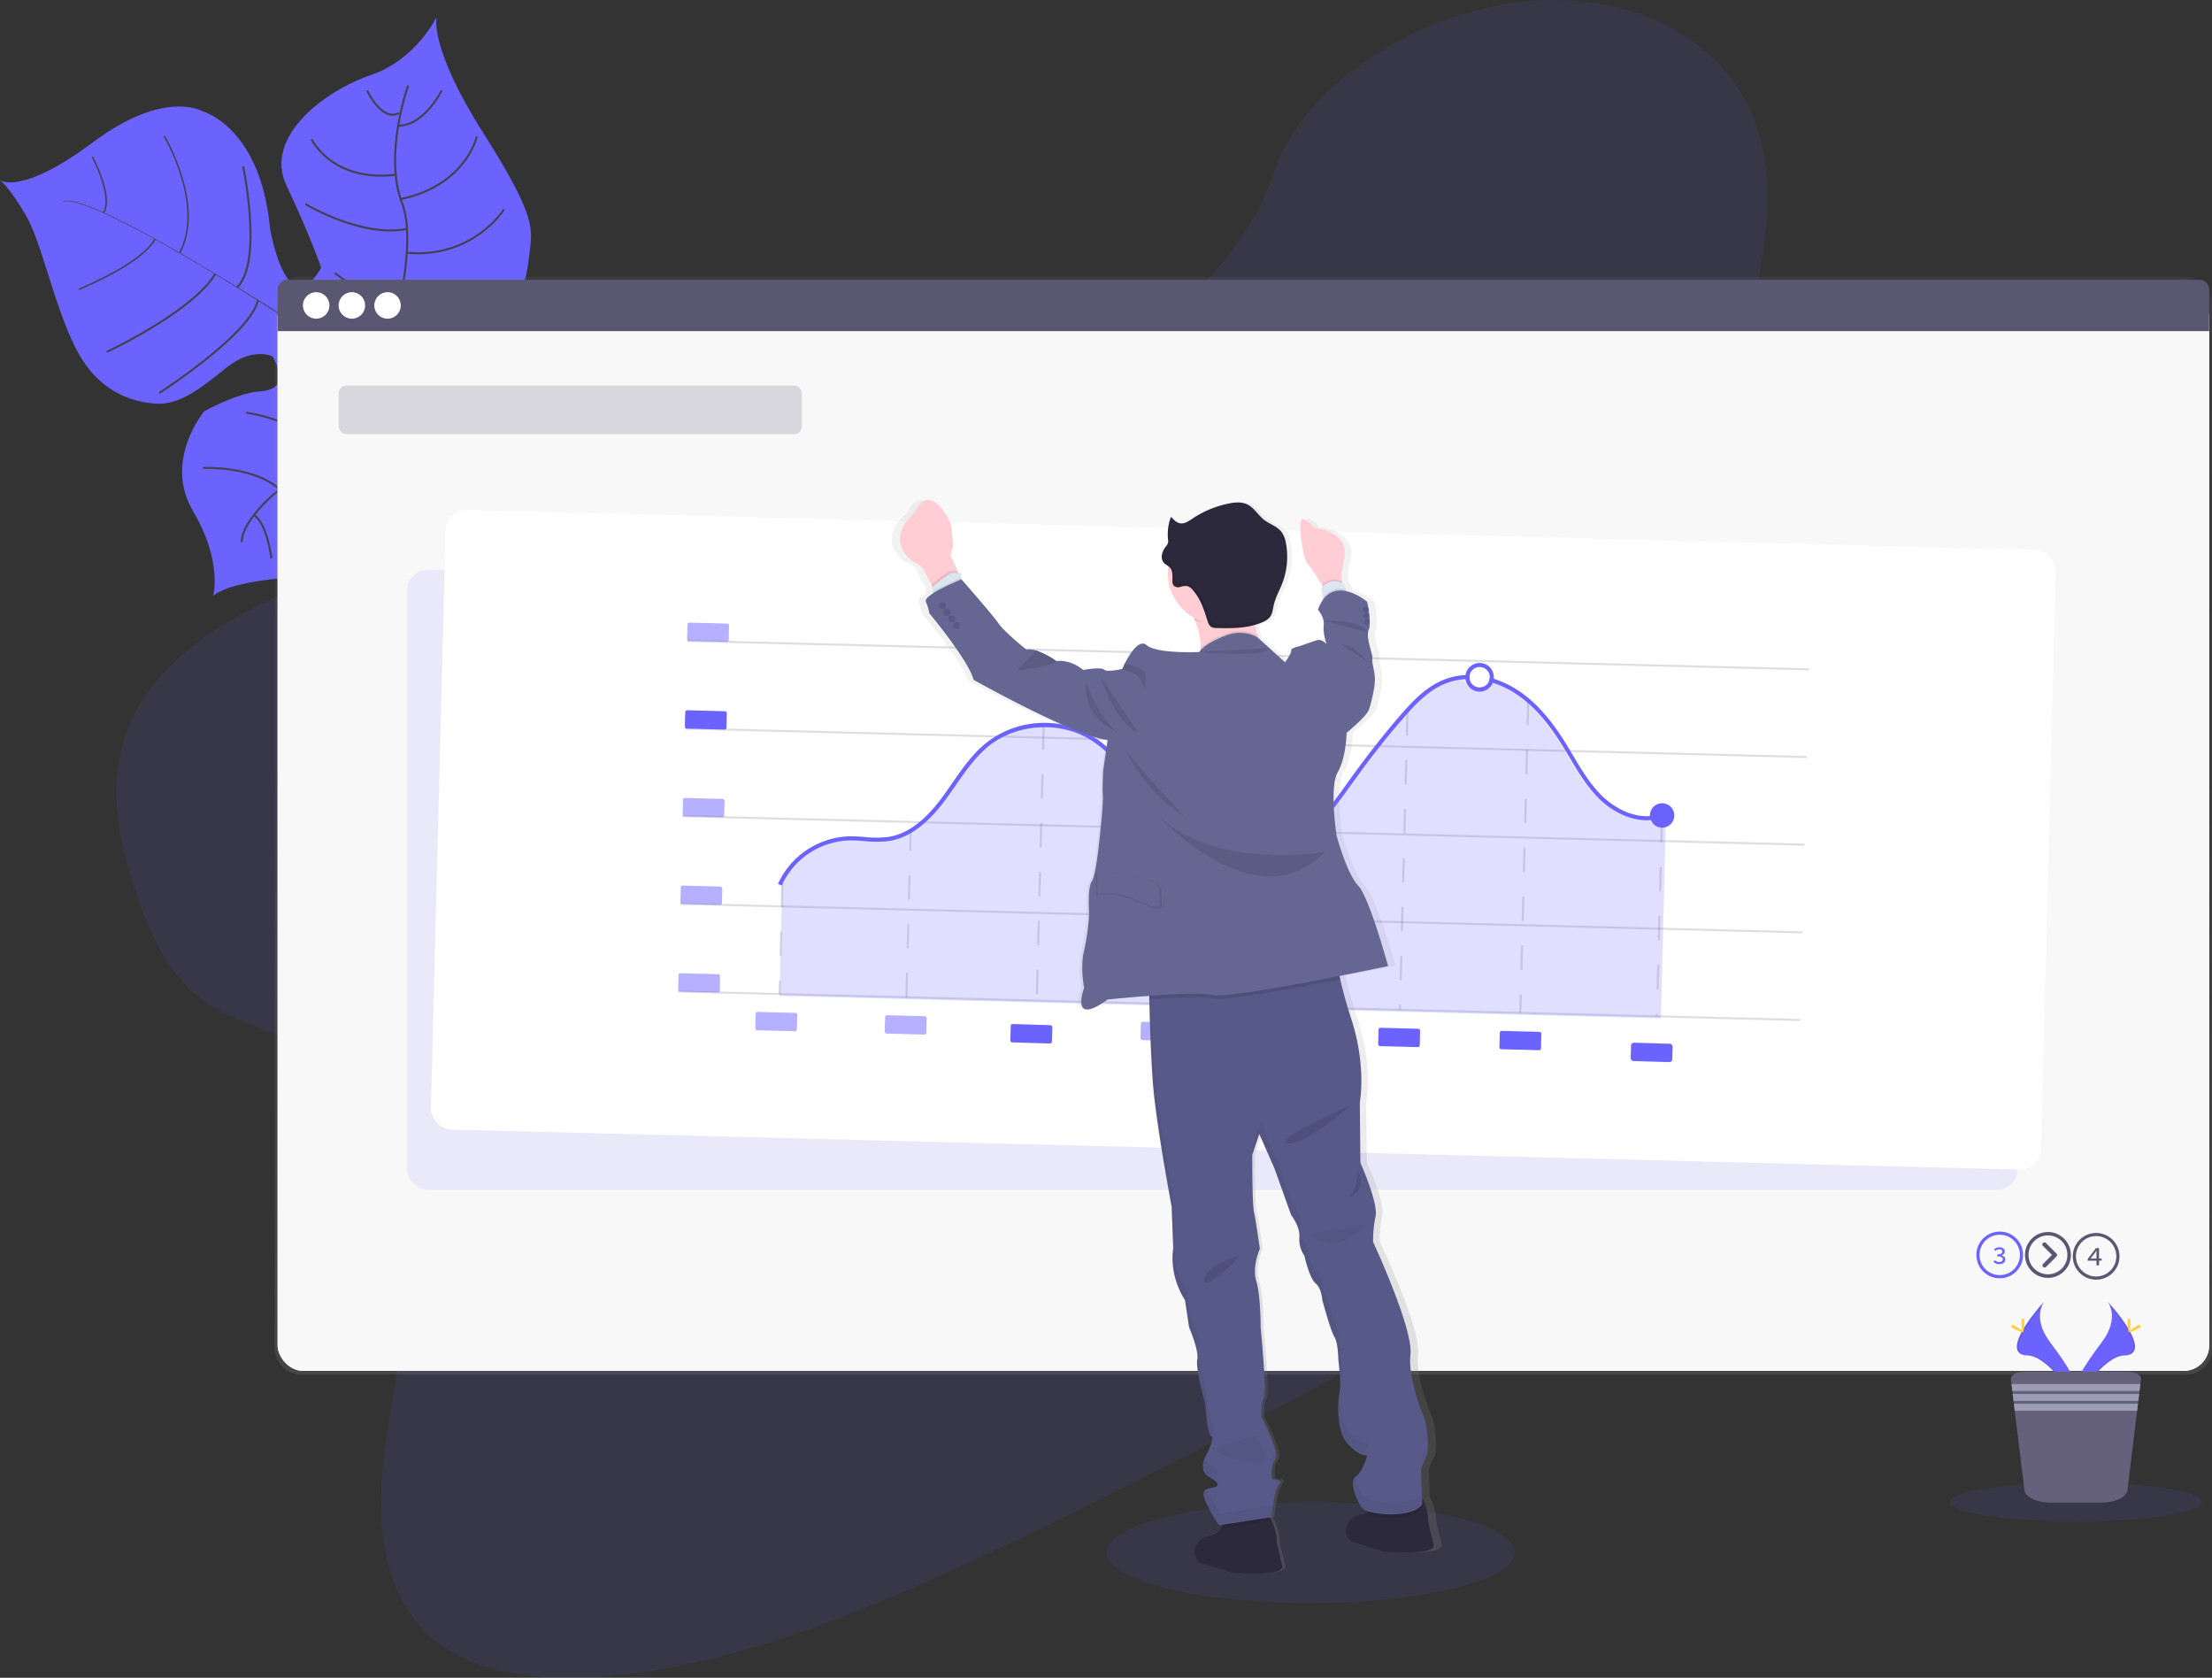 <svg id="ebf8a77a-edff-4dc3-b5b4-de0e5991af45"
     data-name="Layer 1"
     xmlns="http://www.w3.org/2000/svg"
     xmlns:xlink="http://www.w3.org/1999/xlink"
     width="1084.99"
     height="822.75"
     viewBox="0 0 1084.99 822.75"
>
  <rect x="0" y="0" width="1084.99" height="822.75" fill="#333333" stroke="none"/>
  <defs>
    <linearGradient id="3dbb7376-c47c-4ca7-b468-761ae3cf9a96"
                    x1="609.82"
                    y1="674.04"
                    x2="609.82"
                    y2="135.71"
                    gradientUnits="userSpaceOnUse"
    >
      <stop offset="0"
            stop-color="gray"
            stop-opacity="0.25"
      />
      <stop offset="0.54"
            stop-color="gray"
            stop-opacity="0.12"
      />
      <stop offset="1"
            stop-color="gray"
            stop-opacity="0.1"
      />
    </linearGradient>
    <linearGradient id="9599d617-6377-49c4-b753-a452dc901e54"
                    x1="629.86"
                    y1="815.18"
                    x2="629.86"
                    y2="282.75"
                    gradientTransform="translate(-20.86 21.29) rotate(-2.2)"
                    xlink:href="#3dbb7376-c47c-4ca7-b468-761ae3cf9a96"
    />
  </defs>
  <title>setup analytics</title>
  <path d="M271.64,47s-3.77,14.71,22.58,56.29,24.52,47.47,23,59.36-1.43,18.4-16.74,33c0,0-45.87,15.06-52,24.45s10.13,43.53,10.13,43.53,15.62,41.47-40.47,57.38c0,0-43.89.06-56.06,9.73,0,0,4.71-16.83-9.93-41.58s5.53-48.88,5.53-48.88,16.24-8.94,26.55-9.63,13.58-5.41,6.95-17.26c0,0-9.59-5-22.87,5.71s-23.2,18.34-34.77,17.44-28.07-5.78-38.9-27.19S78.11,157.67,70,143.85,57.5,127,57.5,127s10.25,7.78,45.64-18.63S157,93.26,157,93.26s28.44,7.64,33,57.79c0,0,8.27,47.79,25.08,18.84,0,0-5.69-16.3-17.06-40.3S217.08,83,239.36,75.44,271.64,47,271.64,47Z"
        transform="translate(-57.5 -38.62)"
        fill="#6c63ff"
  />
  <path d="M88.49,137.59l-.1-.25c7-2.92,39.29,14.57,65.11,29.76l-.14.23C116.94,145.91,93.9,135.35,88.49,137.59Z"
        transform="translate(-57.5 -38.62)"
        fill="#444053"
  />
  <path d="M152.83,167l.28-.15C173.73,179,198.47,194.42,217,206.94c1.76,1.19,3.59,2.37,5.46,3.48l-.29.47c-1.87-1.12-3.71-2.3-5.48-3.5C198.18,194.88,173.44,179.14,152.83,167Z"
        transform="translate(-57.5 -38.62)"
        fill="#444053"
  />
  <path d="M221.63,210.59l.46-.36c37.17,22.31,89.46,17,89.92,17l-5.77,6.55C305.78,233.81,259.06,233.05,221.63,210.59Z"
        transform="translate(-57.5 -38.62)"
        fill="#444053"
  />
  <path d="M257.68,80.61s-12.17,33.89-2.92,57.77-10,83.05-10,83.05-6.39,24.89-16.67,31.11c0,0-14.91,18.51-23.65,20.63s-28.84,20.9-28.31,31.29"
        transform="translate(-57.5 -38.62)"
        fill="none"
        stroke="#444053"
        stroke-miterlimit="10"
  />
  <path d="M274.14,83s-8.58,17.4-21.35,17.25"
        transform="translate(-57.5 -38.62)"
        fill="none"
        stroke="#444053"
        stroke-miterlimit="10"
  />
  <path d="M291.34,105.62s-5.19,23.93-37.34,30.62"
        transform="translate(-57.5 -38.62)"
        fill="none"
        stroke="#444053"
        stroke-miterlimit="10"
  />
  <path d="M304.73,141.28S289.6,165.52,257,162.57"
        transform="translate(-57.5 -38.62)"
        fill="none"
        stroke="#444053"
        stroke-miterlimit="10"
  />
  <path d="M301.9,186.69s-28.47,18.65-50,8.41"
        transform="translate(-57.5 -38.62)"
        fill="none"
        stroke="#444053"
        stroke-miterlimit="10"
  />
  <path d="M237.56,83S245,98.74,253.23,94"
        transform="translate(-57.5 -38.62)"
        fill="none"
        stroke="#444053"
        stroke-miterlimit="10"
  />
  <path d="M210.32,106.91s10,21.12,41.29,17.41"
        transform="translate(-57.5 -38.62)"
        fill="none"
        stroke="#444053"
        stroke-miterlimit="10"
  />
  <path d="M207.3,138.67s27.52,16.72,49.84,12.19"
        transform="translate(-57.5 -38.62)"
        fill="none"
        stroke="#444053"
        stroke-miterlimit="10"
  />
  <path d="M221.79,172.52s21.78,17.37,32,13.38"
        transform="translate(-57.5 -38.62)"
        fill="none"
        stroke="#444053"
        stroke-miterlimit="10"
  />
  <path d="M216.69,185.47s5.89,18.25.1,21.7"
        transform="translate(-57.5 -38.62)"
        fill="none"
        stroke="#444053"
        stroke-miterlimit="10"
  />
  <path d="M197.4,212.84s11.23-11.15,8.1-13.2"
        transform="translate(-57.5 -38.62)"
        fill="none"
        stroke="#444053"
        stroke-miterlimit="10"
  />
  <path d="M176.77,120.22s9.83,46.69-2.94,59.29"
        transform="translate(-57.5 -38.62)"
        fill="none"
        stroke="#444053"
        stroke-miterlimit="10"
  />
  <path d="M135.67,231.31s44.49-28.57,48.37-45.45"
        transform="translate(-57.5 -38.62)"
        fill="none"
        stroke="#444053"
        stroke-miterlimit="10"
  />
  <path d="M109.9,211.17s41.85-19.51,53.2-38.2"
        transform="translate(-57.5 -38.62)"
        fill="none"
        stroke="#444053"
        stroke-miterlimit="10"
  />
  <path d="M138,105.26s20.25,33.78,7.6,57.42"
        transform="translate(-57.5 -38.62)"
        fill="none"
        stroke="#444053"
        stroke-miterlimit="10"
        stroke-width="0.75"
  />
  <path d="M96.25,180.49s31-12.55,37.27-24.64"
        transform="translate(-57.5 -38.62)"
        fill="none"
        stroke="#444053"
        stroke-miterlimit="10"
        stroke-width="0.75"
  />
  <path d="M102.79,115.56s10.37,19.12,5.54,27.43"
        transform="translate(-57.5 -38.62)"
        fill="none"
        stroke="#444053"
        stroke-miterlimit="10"
        stroke-width="0.75"
  />
  <path d="M210.23,228.68s28-3.75,31,3.56"
        transform="translate(-57.5 -38.62)"
        fill="none"
        stroke="#444053"
        stroke-miterlimit="10"
  />
  <path d="M255,286.06s-1.51-30.62-19-42.46"
        transform="translate(-57.5 -38.62)"
        fill="none"
        stroke="#444053"
        stroke-miterlimit="10"
  />
  <path d="M178.22,241s29.39,3.47,39.78,22.64"
        transform="translate(-57.5 -38.62)"
        fill="none"
        stroke="#444053"
        stroke-miterlimit="10"
  />
  <path d="M227.51,308.27s4.54-22.43-16.93-38.29"
        transform="translate(-57.5 -38.62)"
        fill="none"
        stroke="#444053"
        stroke-miterlimit="10"
  />
  <path d="M157.05,268.1s24.38-1.25,37.44,10.34"
        transform="translate(-57.5 -38.62)"
        fill="none"
        stroke="#444053"
        stroke-miterlimit="10"
  />
  <path d="M190.65,312.44s-2.28-17.8-8.64-21.17"
        transform="translate(-57.5 -38.62)"
        fill="none"
        stroke="#444053"
        stroke-miterlimit="10"
  />
  <path d="M568.79,236c-54.87,27.61-114.88,39.65-173.39,48.93s-117.57,16.43-175.23,35.83c-37.08,12.48-76.27,32.69-94.55,64.09C108,415,114.51,447.15,123.83,475.17c7,21.07,16,42.39,35.16,55.27,13.32,8.94,30.61,13.13,45.13,20.74,50.51,26.45,58.7,88.49,50.56,145.56-3.82,26.77-10.38,53.89-10.29,80.13s7.66,52.24,28.48,67.74c20.64,15.36,51.63,18.48,82,16,61.71-5,123.76-30.59,182.86-58.09C668.59,741.65,793.94,669.08,919,596.69c46.26-26.79,92.73-53.71,135.32-85.44,23.65-17.62,47-37.86,57.92-62.08,13.91-30.74,3.3-64.23-24.74-78.06-47-23.2-125.58,7.39-166.11-22.91C899,331.52,896.08,301,899.73,272.35c7.82-61.56,40.14-129.41,15.47-181.5C898.26,55.07,853.68,34.25,805,39.4c-51,5.4-107.52,38.93-122.72,84.13C666.66,170.08,617.24,211.57,568.79,236Z"
        transform="translate(-57.5 -38.62)"
        fill="#6c63ff"
        opacity="0.1"
  />
  <ellipse cx="642.84"
           cy="761.32"
           rx="100.11"
           ry="24.73"
           fill="#6c63ff"
           opacity="0.1"
  />
  <rect x="134.66"
        y="135.71"
        width="950.33"
        height="538.33"
        rx="12.49"
        ry="12.49"
        fill="url(#3dbb7376-c47c-4ca7-b468-761ae3cf9a96)"
  />
  <rect x="136.17"
        y="143.28"
        width="947.42"
        height="528.97"
        rx="12.49"
        ry="12.49"
        fill="#fff"
  />
  <rect x="136.17"
        y="143.28"
        width="947.42"
        height="528.97"
        rx="12.49"
        ry="12.49"
        fill="#fff"
  />
  <rect x="136.17"
        y="143.28"
        width="947.42"
        height="528.97"
        rx="12.49"
        ry="12.49"
        fill="#5a5773"
        opacity="0.04"
  />
  <path d="M1136.29,175.83H198.49a4.81,4.81,0,0,0-4.81,4.81V201H1141.1V180.64A4.81,4.81,0,0,0,1136.29,175.83Z"
        transform="translate(-57.5 -38.62)"
        fill="#5a5773"
  />
  <g id="4856ee63-6c9d-47e3-9e79-3603b2312fc4"
     data-name="buttons"
  >
    <circle cx="155.09"
            cy="149.78"
            r="6.5"
            fill="#fff"
    />
    <circle cx="172.59"
            cy="149.78"
            r="6.5"
            fill="#fff"
    />
    <circle cx="190.09"
            cy="149.78"
            r="6.5"
            fill="#fff"
    />
  </g>
  <rect x="199.59"
        y="279.47"
        width="790"
        height="304"
        rx="10.19"
        ry="10.19"
        fill="#6c63ff"
        opacity="0.1"
  />
  <rect x="272.39"
        y="298.35"
        width="790"
        height="304"
        rx="10.19"
        ry="10.19"
        transform="translate(-45.85 -55.44) rotate(1.46)"
        fill="#fff"
  />
  <line x1="337.02"
        y1="314.26"
        x2="887.34"
        y2="328.25"
        fill="#f4f4f7"
        stroke="#5a5773"
        stroke-miterlimit="10"
        opacity="0.2"
  />
  <line x1="335.93"
        y1="357.25"
        x2="886.25"
        y2="371.24"
        fill="#f4f4f7"
        stroke="#5a5773"
        stroke-miterlimit="10"
        opacity="0.2"
  />
  <line x1="334.84"
        y1="400.23"
        x2="885.16"
        y2="414.22"
        fill="#f4f4f7"
        stroke="#5a5773"
        stroke-miterlimit="10"
        opacity="0.2"
  />
  <line x1="333.74"
        y1="443.22"
        x2="884.07"
        y2="457.21"
        fill="#f4f4f7"
        stroke="#5a5773"
        stroke-miterlimit="10"
        opacity="0.2"
  />
  <line x1="383.76"
        y1="432.82"
        x2="382.37"
        y2="487.47"
        fill="none"
        stroke="#5a5773"
        stroke-miterlimit="10"
        stroke-dasharray="12"
        opacity="0.2"
  />
  <line x1="332.65"
        y1="486.21"
        x2="882.97"
        y2="500.19"
        fill="#f4f4f7"
        stroke="#5a5773"
        stroke-miterlimit="10"
        opacity="0.2"
  />
  <line x1="444.61"
        y1="489.05"
        x2="446.68"
        y2="407.58"
        fill="none"
        stroke="#5a5773"
        stroke-miterlimit="10"
        stroke-dasharray="12"
        opacity="0.2"
  />
  <path d="M866.16,439.76c-9.81.85-19.39-4.65-25.26-10.43-6.08-6-10.49-13.38-14.75-20.56-1.35-2.27-2.75-4.61-4.16-6.87-7.43-11.78-14.85-19.7-23.34-24.93a44.44,44.44,0,0,0-9.93-4.54,7,7,0,0,1-1.41,2.14,7,7,0,0,1-4.9,2.15h-.33a7,7,0,0,1-6.75-6.07,30.45,30.45,0,0,0-9.21,1.89c-8.73,3.29-15.36,10.36-21.39,17.33-7.3,8.42-14.34,17.25-20.9,26.26q-2,2.73-4,5.49c-7.12,9.94-14.48,20.21-24,28.24-12.78,10.84-28.15,15.51-41.12,12.5-15.56-3.61-26.69-17.36-34.64-28.94-1-1.5-2-3-3.08-4.53-7.42-11-15.09-22.37-26.41-29-14.91-8.75-35.5-7.24-49,3.57-6.58,5.27-11.52,12.43-16.31,19.35-1.64,2.38-3.34,4.84-5.09,7.2-9,12.09-18.07,18.65-27.85,20.07a52.94,52.94,0,0,1-11.67,0c-2.58-.18-5.25-.38-7.86-.31a37.79,37.79,0,0,0-31.57,19.67L439.85,527l432.31,11,2.42-95.23a6,6,0,0,1-8.42-3Z"
        transform="translate(-57.5 -38.62)"
        fill="#6c63ff"
        opacity="0.2"
  />
  <line x1="511.95"
        y1="355.58"
        x2="508.52"
        y2="490.68"
        fill="none"
        stroke="#5a5773"
        stroke-miterlimit="10"
        stroke-dasharray="12"
        opacity="0.2"
  />
  <line x1="572.24"
        y1="407.27"
        x2="570.08"
        y2="492.24"
        fill="none"
        stroke="#5a5773"
        stroke-miterlimit="10"
        stroke-dasharray="12"
        opacity="0.2"
  />
  <line x1="632.2"
        y1="417.24"
        x2="630.26"
        y2="493.77"
        fill="none"
        stroke="#5a5773"
        stroke-miterlimit="10"
        stroke-dasharray="12"
        opacity="0.2"
  />
  <line x1="690.39"
        y1="348.75"
        x2="686.67"
        y2="495.2"
        fill="none"
        stroke="#5a5773"
        stroke-miterlimit="10"
        stroke-dasharray="12"
        opacity="0.2"
  />
  <line x1="749.61"
        y1="343.64"
        x2="745.72"
        y2="496.71"
        fill="none"
        stroke="#5a5773"
        stroke-miterlimit="10"
        stroke-dasharray="12"
        opacity="0.2"
  />
  <line x1="815.2"
        y1="401.19"
        x2="812.72"
        y2="498.41"
        fill="none"
        stroke="#5a5773"
        stroke-miterlimit="10"
        stroke-dasharray="12"
        opacity="0.2"
  />
  <path d="M788.12,365.68a7,7,0,0,0-5-1.95,7,7,0,0,0-6.79,5.93,6.79,6.79,0,0,0-.08,1.2c0,.27,0,.54.06.8a7,7,0,0,0,2.09,4.11,6.87,6.87,0,0,0,4.66,2h.33a7,7,0,0,0,4.91-2.14,7.17,7.17,0,0,0,1.41-2.14,6.91,6.91,0,0,0,.5-1.95,5.55,5.55,0,0,0,0-.91A7,7,0,0,0,788.12,365.68Zm-.35,7.2a4.54,4.54,0,0,1-.91,1.31,5,5,0,0,1-8.51-2.58,4.16,4.16,0,0,1-.09-.79,4.8,4.8,0,0,1,.12-1.2,5,5,0,0,1,4.78-3.9h.23a5,5,0,0,1,4.87,4.89c0,.1,0,.21,0,.31A4.65,4.65,0,0,1,787.77,372.88Z"
        transform="translate(-57.5 -38.62)"
        fill="#6c63ff"
  />
  <circle cx="815.26"
          cy="399.88"
          r="6"
          fill="#6c63ff"
  />
  <path d="M778.26,370.82a4.16,4.16,0,0,0,.09.79c-.68,0-1.36,0-2,.05a30.58,30.58,0,0,0-9.22,1.89c-8.73,3.29-15.36,10.36-21.4,17.33-7.3,8.41-14.34,17.25-20.91,26.25-1.33,1.82-2.64,3.66-4,5.5-7.13,9.94-14.49,20.2-24,28.24-12.79,10.83-28.17,15.5-41.15,12.49C640.13,459.76,629,446,621,434.42c-1-1.49-2.06-3-3.08-4.53-7.43-11-15.11-22.37-26.43-29-14.91-8.75-35.52-7.24-49,3.57C536,409.72,531,416.88,526.21,423.8c-1.65,2.38-3.35,4.85-5.1,7.2-9,12.09-18.08,18.65-27.86,20.07a53.57,53.57,0,0,1-11.67,0,76.47,76.47,0,0,0-7.87-.31,37.72,37.72,0,0,0-32.79,22.12l-1.84-.8a39.8,39.8,0,0,1,34.57-23.32,74.56,74.56,0,0,1,8.08.32,52.05,52.05,0,0,0,11.23,0c9.23-1.33,17.91-7.64,26.54-19.28,1.73-2.33,3.42-4.78,5.06-7.15,4.87-7,9.91-14.31,16.71-19.77a46.11,46.11,0,0,1,51.26-3.73c11.72,6.87,19.53,18.43,27.09,29.62,1,1.5,2,3,3.07,4.51,7.75,11.28,18.55,24.67,33.46,28.12,12.36,2.87,27.09-1.64,39.4-12.07,9.29-7.87,16.6-18,23.65-27.88,1.31-1.84,2.64-3.68,4-5.51,6.61-9,13.68-17.92,21-26.39,6.21-7.16,13-14.43,22.21-17.88a32.75,32.75,0,0,1,9.94-2c.67,0,1.36-.06,2,0A4.8,4.8,0,0,0,778.26,370.82Z"
        transform="translate(-57.5 -38.62)"
        fill="#6c63ff"
  />
  <path d="M873.11,439.44c-11.73,4.38-24.13-2.16-31.19-9.1-6.08-6-10.49-13.39-14.75-20.57-1.35-2.26-2.75-4.61-4.17-6.86-7.43-11.79-14.85-19.71-23.35-24.94a44.6,44.6,0,0,0-9.93-4.53c-.64-.21-1.29-.39-2-.56a4.65,4.65,0,0,0,.49-1.95c.66.17,1.31.36,2,.56a46.34,46.34,0,0,1,10.47,4.78c8.78,5.39,16.4,13.51,24,25.57,1.43,2.28,2.83,4.63,4.2,6.92,4.2,7.06,8.54,14.37,14.43,20.15,6.63,6.52,18.24,12.71,29.09,8.66Z"
        transform="translate(-57.5 -38.62)"
        fill="#6c63ff"
  />
  <rect x="394.64"
        y="344.15"
        width="20.4"
        height="9"
        rx="0.9"
        ry="0.9"
        transform="translate(-48.51 -48.8) rotate(1.46)"
        fill="#6c63ff"
        opacity="0.5"
  />
  <rect x="393.54"
        y="387.13"
        width="20.4"
        height="9"
        rx="0.9"
        ry="0.9"
        transform="translate(-47.42 -48.76) rotate(1.46)"
        fill="#6c63ff"
  />
  <rect x="392.45"
        y="430.12"
        width="20.4"
        height="9"
        rx="0.9"
        ry="0.9"
        transform="translate(-46.33 -48.71) rotate(1.46)"
        fill="#6c63ff"
        opacity="0.5"
  />
  <rect x="391.36"
        y="473.1"
        width="20.4"
        height="9"
        rx="0.9"
        ry="0.9"
        transform="translate(-45.24 -48.67) rotate(1.46)"
        fill="#6c63ff"
        opacity="0.5"
  />
  <rect x="390.27"
        y="516.09"
        width="20.4"
        height="9"
        rx="0.9"
        ry="0.9"
        transform="translate(-44.15 -48.63) rotate(1.46)"
        fill="#6c63ff"
        opacity="0.5"
  />
  <rect x="428.1"
        y="535.06"
        width="20.4"
        height="9"
        rx="0.9"
        ry="0.9"
        transform="translate(-43.65 -49.59) rotate(1.46)"
        fill="#6c63ff"
        opacity="0.5"
  />
  <rect x="491.58"
        y="536.67"
        width="20.4"
        height="9"
        rx="0.9"
        ry="0.9"
        transform="translate(-43.59 -51.2) rotate(1.46)"
        fill="#6c63ff"
        opacity="0.5"
  />
  <rect x="555.48"
        y="538.29"
        width="20.4"
        height="9"
        rx="0.9"
        ry="0.9"
        transform="matrix(1, 0.03, -0.03, 1, -43.53, -52.82)"
        fill="#6c63ff"
  />
  <rect x="617.05"
        y="539.86"
        width="20.4"
        height="9"
        rx="0.9"
        ry="0.9"
        transform="translate(-43.47 -54.39) rotate(1.46)"
        fill="#6c63ff"
        opacity="0.5"
  />
  <rect x="677.22"
        y="541.39"
        width="20.4"
        height="9"
        rx="0.9"
        ry="0.9"
        transform="translate(-43.41 -55.91) rotate(1.46)"
        fill="#6c63ff"
        opacity="0.5"
  />
  <rect x="733.63"
        y="542.82"
        width="20.4"
        height="9"
        rx="0.9"
        ry="0.9"
        transform="translate(-43.36 -57.35) rotate(1.46)"
        fill="#6c63ff"
  />
  <rect x="793.1"
        y="544.33"
        width="20.4"
        height="9"
        rx="0.9"
        ry="0.9"
        transform="translate(-43.3 -58.86) rotate(1.46)"
        fill="#6c63ff"
  />
  <rect x="859.69"
        y="546.03"
        width="20.4"
        height="9"
        rx="1.39"
        ry="1.39"
        transform="matrix(1, 0.03, -0.03, 1, -43.23, -60.55)"
        fill="#6c63ff"
  />
  <path d="M1038.37,644.11a9.9,9.9,0,1,1-7,2.9,9.85,9.85,0,0,1,7-2.9m0-1.54A11.45,11.45,0,1,0,1049.82,654,11.44,11.44,0,0,0,1038.37,642.57Z"
        transform="translate(-57.5 -38.62)"
        fill="#6c63ff"
  />
  <path d="M1035.3,657.38l.6-.8a3.18,3.18,0,0,0,2.19.91c1,0,1.79-.51,1.79-1.32s-.73-1.46-2.75-1.46v-.92c1.8,0,2.48-.6,2.48-1.38s-.61-1.15-1.5-1.15a2.93,2.93,0,0,0-1.89.77l-.64-.77a4,4,0,0,1,2.58-1c1.55,0,2.7.75,2.7,2.06,0,.92-.67,1.53-1.65,1.86v.05a2.15,2.15,0,0,1,1.92,2c0,1.42-1.34,2.28-2.94,2.28A3.87,3.87,0,0,1,1035.3,657.38Z"
        transform="translate(-57.5 -38.62)"
        fill="#6c63ff"
  />
  <path d="M1085.66,644.78a9.9,9.9,0,1,1-7,2.9,9.84,9.84,0,0,1,7-2.9m0-1.54a11.45,11.45,0,1,0,11.45,11.45A11.44,11.44,0,0,0,1085.66,643.24Z"
        transform="translate(-57.5 -38.62)"
        fill="#5a5773"
  />
  <path d="M1085.81,653.49c0-.49,0-1.11.07-1.6h-.07c-.28.43-.6.86-.88,1.29l-2,2.61h5.41v1.05h-6.81V656l4.06-5.34h1.49v8.5h-1.24Z"
        transform="translate(-57.5 -38.62)"
        fill="#5a5773"
  />
  <path d="M1059.57,648.15a1.05,1.05,0,0,1,1.47,0l5.16,5.18a1,1,0,0,1,0,1.44l-5.08,5.1a1,1,0,0,1-1.48,0,1,1,0,0,1,0-1.47L1064,654l-4.43-4.38a1,1,0,0,1,0-1.48Z"
        transform="translate(-57.5 -38.62)"
        fill="#5a5773"
  />
  <path d="M1050.77,654A11.25,11.25,0,1,0,1062,642.77,11.24,11.24,0,0,0,1050.77,654Zm1.73,0a9.53,9.53,0,1,1,2.79,6.72A9.42,9.42,0,0,1,1052.5,654Z"
        transform="translate(-57.5 -38.62)"
        fill="#5a5773"
  />
  <rect x="166.09"
        y="189.05"
        width="227.24"
        height="23.85"
        rx="3.86"
        ry="3.86"
        fill="#5a5773"
        opacity="0.2"
  />
  <path d="M764.69,795.76c-1.66-6-2.74-11.3-2.74-11.3s.07-6.6-3.08-11.45l-.06-1.65h0l-.47-12.2a41.53,41.53,0,0,1,2.83-6.51c2.06-3.92-.68-17.88-.68-17.88s-8.91-19.49-7.41-32.13-18.86-55.15-18.86-55.15a54.52,54.52,0,0,1,1.28-12.41,10.15,10.15,0,0,0,.14-2.6c0-.11,0-.2,0-.32,0,0,0,.07,0,.1-.59-8.27-7.74-23.55-7.74-23.55l-.26-29.63s3.51-17.62-4.22-40.78c-2.69-8.08-4.47-14.56-5.63-19.58-.13-.56-.26-1.11-.37-1.63,14-2.69,24.61-4.88,24.61-4.88s-9.45-33.75-15.18-39.5S716,448.4,716,448.4s-3.79-23.95.56-31.16,4.55-19.36,4.55-19.36,10.26-8.08,11.45-11.53,3.09-11.21,2.94-15.26-1.62-7.61-1.26-9.76-3.47-10.1-1.86-14a10.56,10.56,0,0,0,.56-3.72s0-.08,0-.11,0,0,0-.05a51.94,51.94,0,0,0-1.31-9.95,28.26,28.26,0,0,0-10.66-5.19l-.27-.9L720,325c-.36-.22-.71-.41-1.06-.58l-.06-.87-.23-3.45L720,312.3c2.72-13.65-15.39-15-15.39-15a9.45,9.45,0,0,0-5.29-4.28c-3.68-1.14.18,20.36,1.93,21.67,1.31,1,5.52,7.62,7.55,10.88h0l.32.53a9.42,9.42,0,0,0-.79.9l.87,4.67.13.71a19.72,19.72,0,0,0-2.69,5s3.44,3.5,2.94,7.57,1.36,9.05,1.45,9.32c-.2-.22-2.62-2.64-4.91-1.94s-8.7,2.89-8.7,2.89-4.81,1-4.33,2.09-3.08,5.88-3.08,5.88l-13.48-11.83c-.14-.36-.29-.72-.42-1.1a30.33,30.33,0,0,1-1.34-5.35,30.6,30.6,0,0,0,4.11-1.49,9,9,0,0,0,3.51-2.44c1.25-1.61,1.42-3.73,1.88-5.69.88-3.82,3-7.28,4.41-10.94A35.07,35.07,0,0,0,690.52,305a12.83,12.83,0,0,0-2.21-5.58c-2.24-2.84-6.13-3.88-9-6.1s-4.84-5.71-8.17-7.34c-3-1.46-6.6-1.14-9.9-.46A53.1,53.1,0,0,0,643,292.91c-1.85,1.19-3.88,2.57-6.08,2.26-1.88-.27-3.31-1.71-4.57-3.09,0-.06,0-.12.05-.18l-.15-.17a22.91,22.91,0,0,0-1.64,9.81q0,.78.12,1.56c0,.18,0,.36.05.54a3.38,3.38,0,0,1,0,.45v0a2.7,2.7,0,0,1-.07.69,5.06,5.06,0,0,1-1.15,1.81,10.42,10.42,0,0,0-1,1.48c0-.18.1-.36.16-.53a7.68,7.68,0,0,0-1.19,4.15,4.07,4.07,0,0,0,1.09,2.89,14.15,14.15,0,0,0,2.19,1.63,24.12,24.12,0,0,0-.22,4.35,25.12,25.12,0,0,0,13.08,21l.48,1.1c1.83,4.31,3.28,9.36,2.91,14.09,0,.35-.07.69-.12,1-.16.18-.31.37-.45.56h0s-21.47,1-26.7-3.35-12.33,11.67-12.33,11.67-7.64,1.79-9.23.36-10.57.19-10.57.19a19.45,19.45,0,0,0-13.61-4.38A39.64,39.64,0,0,0,564,357.7h0l-.24-.08h0a11.06,11.06,0,0,0-4.87-.43s-10.89-8.32-14.15-12.89-18.6-21.38-18.67-21.45L526,322l-.26-2.52a10.24,10.24,0,0,1-1.31.16q-.13-.37-.33-.87a48.16,48.16,0,0,0-3.39-7s-.12-3.2.78-4-.87-12.5-.87-12.5-10.37-21.88-18.26-4.94c0,0-15.7,11.37-1.69,23.36,0,0,5.5,2.4,6.34,4.44.55,1.33,2.53,5,3.86,7.46l.59,1.1-.15.13.28,2.08.11.81c-2.49,1.55-4.16,3.05-3.7,4.11a23.92,23.92,0,0,1,1.76,5.69s19.6,22.71,22.41,32.62c0,0,51.3,27.88,67.88,29.38l-2.28,15s-.54,9-.2,12.16-1.3,17.75-1.3,17.75-2,21.41-4.34,24.48-1.38,15.83-1.38,15.83a107.23,107.23,0,0,1-2.6,18.23c-2.11,8.18,0,18.12,0,18.12s-7.62,19.49,11.89,5.73c0,0,9.81-1,21.11-1.81,0,.37,0,.74,0,1.13,0,1.46.06,3,.11,4.7.27,11,.79,26.11,1.72,37.53,1.66,20.19,9.36,60,9.36,60l.77,20.11a27.34,27.34,0,0,0-.35,5.77,37.36,37.36,0,0,0,6.19,19.92l2.06,13.36s4,8.69,4.22,14a7.35,7.35,0,0,1-.1,1.29,9.22,9.22,0,0,0-.1,2.06c0,6.1,4.26,20.53,4.26,20.53s.79,14.68,3,15.45c1.91.66-2.19,8.56-3.41,10.84,0-.14-.07-.28-.1-.42l-.25.45a10.32,10.32,0,0,0-.55,3.74,5.35,5.35,0,0,0,2.64,5.07c4.28,2.4,6.61,4.44,3.09,5.43a38.39,38.39,0,0,0-3.84,1l-.2-.48A2.34,2.34,0,0,0,648.2,771c-.06,1.07.36,2.63,1.5,4.93,3.82,7.74,6.38,10.63,6.38,10.63l1.68-.26a8.41,8.41,0,0,1-.91,1.86,7,7,0,0,1-2.4,2.3,7.66,7.66,0,0,1-3,1.15,8.47,8.47,0,0,0-6.12,3.27c-2.08,2.92-3.31,6.84,1.16,10.07l15.94,4.82s27.19,2.48,25.52-3.54-2.74-11.3-2.74-11.3a24.13,24.13,0,0,0-2.61-10.68,12.19,12.19,0,0,0-1-1.55l.95-.15s1.47-13.49,4-16.14c.58-.62.7-1.07.55-1.42.24-.74-.46-1.14-1.36-1.35-.06.18-.12.35-.17.54A12.65,12.65,0,0,0,683,764s-1.15-7,1.61-9.66a2.67,2.67,0,0,0,.47-2.11,11.38,11.38,0,0,0-.4-2.85s-.06.11-.1.17c-1.69-6.32-6.95-16.27-6.95-16.27s-.46-6.38,1.2-9-1.56-34.7-1.56-34.7.06-15.57-2.2-22.73S676.84,651,676.84,651s0-.17-.07-.46a.49.49,0,0,0,.05-.11s-.13-1-.35-2.44c0,0,0,.1,0,.15-.6-4.1-1.73-11.52-2.48-14.94-1.07-4.86-.87-28.33-.87-28.33l3.58-10.16,7.7,17,8.36,22.71s3.9,4.71,4.17,9.63c0,.24,0,.48,0,.72,0,.53,0,1,0,1.54a13.69,13.69,0,0,0,2.6,8.11s2.4,10.78,5.58,13.43,3.4,8,3.4,8,4.34,15.61,6.21,18.31c1.57,2.28,1.9,8.69,2,10.65h0c0,.36,0,.57,0,.57s.74,5.61.9,10.35c0,.58,0,1.15,0,1.68,0,0,0-.08,0-.12a16.65,16.65,0,0,1-.31,3.85c0,.06,0,.14-.06.22,0-.27,0-.54,0-.8a40.35,40.35,0,0,0-.75,9.86c.12,5.67,1.24,12.34,4.82,16.15,6.2,6.59,9.91,5.59,9.91,5.59s-2.53,8.63-6,10.47a1.78,1.78,0,0,0-.36.25c0-.16-.08-.33-.11-.49a4.13,4.13,0,0,0-.91,3.21c-.11,3.76,2.49,9.75,4.84,12.46a7.05,7.05,0,0,0,3,1.62,5.07,5.07,0,0,1-.54.36,10.62,10.62,0,0,1-1.19.62,5.76,5.76,0,0,1-1.78.54,8.42,8.42,0,0,0-6.11,3.27c-2.08,2.91-3.32,6.83,1.15,10.06l15.95,4.82S766.36,801.78,764.69,795.76Z"
        transform="translate(-57.5 -38.62)"
        fill="url(#9599d617-6377-49c4-b753-a452dc901e54)"
  />
  <path d="M661.73,809.8,646.3,805c-4.33-3.24-3.15-7.16-1.13-10.07a8.1,8.1,0,0,1,5.91-3.27,7.14,7.14,0,0,0,2.87-1.14,6.84,6.84,0,0,0,2.33-2.3,11.33,11.33,0,0,0,1.51-5.95s16.53-5.54,21.29-.82a12.31,12.31,0,0,1,2.14,2.89A24.81,24.81,0,0,1,683.77,795s1.05,5.28,2.67,11.3S661.73,809.8,661.73,809.8Z"
        transform="translate(-57.5 -38.62)"
        fill="#2d293d"
  />
  <path d="M736,799.43l-15.44-4.84c-4.33-3.24-3.14-7.16-1.13-10.07a8.05,8.05,0,0,1,5.91-3.26,5.42,5.42,0,0,0,1.72-.54,9.43,9.43,0,0,0,1.16-.61c4.17-2.51,3.83-8.25,3.83-8.25s16.53-5.54,21.3-.82a12.17,12.17,0,0,1,1.68,2.11c3.06,4.85,3,11.47,3,11.47s1.06,5.29,2.67,11.3S736,799.43,736,799.43Z"
        transform="translate(-57.5 -38.62)"
        fill="#2d293d"
  />
  <path d="M679.08,781.41a12.31,12.31,0,0,1,2.14,2.89h0l-24.94,3.87a11.33,11.33,0,0,0,1.51-5.95S674.32,776.69,679.08,781.41Z"
        transform="translate(-57.5 -38.62)"
        opacity="0.1"
  />
  <path d="M755,773.15l.18,4.69c-3.64,6.57-22.55,5.89-28.15,2.88a9.43,9.43,0,0,0,1.16-.61c4.17-2.51,3.83-8.25,3.83-8.25s16.53-5.54,21.3-.82A12.17,12.17,0,0,1,755,773.15Z"
        transform="translate(-57.5 -38.62)"
        opacity="0.1"
  />
  <path d="M757.2,752.82a41.78,41.78,0,0,0-2.73,6.5l.65,16.82c-4,7.19-26.23,5.7-29.36,2s-6.7-13.6-3.36-15.44,5.78-10.45,5.78-10.45-3.59,1-9.6-5.6-4.89-21.78-4-25.44-.62-15.76-.62-15.76-.11-8.52-1.92-11.22-6-18.32-6-18.32-.2-5.33-3.29-8-5.42-13.44-5.42-13.44a14,14,0,0,1-2.48-9.07c.43-5.35-4.05-10.94-4.05-10.94l-8.12-22.71-7.48-17-3.45,10.16s-.16,23.46.88,28.32,2.82,17.81,2.82,17.81-3.94,8.68-1.74,15.84,2.15,22.74,2.15,22.74,3.16,32.08,1.55,34.7-1.14,9-1.14,9,9.45,18.4,6.78,21.06-1.55,9.65-1.55,9.65,6-.23,3.5,2.43-3.85,16.14-3.85,16.14l-25.63,4s-2.48-2.89-6.19-10.64.37-7.05,3.76-8,1.15-3-3-5.43-2-8.24-2-8.24,5.77-10.67,3.61-11.44-2.94-15.45-2.94-15.45-4.93-17.3-4-22-4-15.84-4-15.84l-2-13.36C630.5,663.23,633,651,633,651l-.8-20.66s-7.5-39.8-9.13-60c-1-12.94-1.57-30.62-1.81-41.66-.14-6.2-.19-10.3-.19-10.3l91.62-13.12s.07,4.25,2.19,13.6c1.13,5,2.86,11.5,5.48,19.59,7.5,23.16,4.13,40.78,4.13,40.78l.29,29.63s8.85,19.49,7.41,26.37A56.78,56.78,0,0,0,731,647.63s19.76,42.53,18.33,55.17,7.2,32.13,7.2,32.13S759.18,748.9,757.2,752.82Z"
        transform="translate(-57.5 -38.62)"
        fill="#575988"
  />
  <path d="M700.34,643.91l27.86-4.81S713,655.9,700.34,643.91Z"
        transform="translate(-57.5 -38.62)"
        opacity="0.05"
  />
  <path d="M723.1,611.9s1.34,9.86-4.59,13.82C718.51,625.72,729.31,623.6,723.1,611.9Z"
        transform="translate(-57.5 -38.62)"
        opacity="0.1"
  />
  <path d="M720.17,580.45s-22.67,20.17-31.24,18.9S720.17,580.45,720.17,580.45Z"
        transform="translate(-57.5 -38.62)"
        opacity="0.1"
  />
  <path d="M666,654.29S648.36,659,648.1,666.17,666,654.29,666,654.29Z"
        transform="translate(-57.5 -38.62)"
        opacity="0.1"
  />
  <path d="M673.31,742.93s-24.94,5.65-17.69,8.57,19.07,5,19.07,5S682.79,756.64,673.31,742.93Z"
        transform="translate(-57.5 -38.62)"
        opacity="0.05"
  />
  <g opacity="0.05">
    <path d="M650.74,756.76a5,5,0,0,1-2.43-3.55l-.24.46s-2.13,5.84,2,8.24c.48.27.92.54,1.35.81.73-.17,1.54-.3,2.3-.53C657.14,761.21,654.89,759.16,650.74,756.76Z"
          transform="translate(-57.5 -38.62)"
    />
    <path d="M683,753.82c.67-.67.58-2.3.08-4.39-1.07,1.7-1.25,4.27-1.19,6.22A4.89,4.89,0,0,1,683,753.82Z"
          transform="translate(-57.5 -38.62)"
    />
    <path d="M675.1,648a29,29,0,0,0-1.4,7.89,31.11,31.11,0,0,1,1.74-5.46S675.31,649.52,675.1,648Z"
          transform="translate(-57.5 -38.62)"
    />
    <path d="M732.19,634.64a10,10,0,0,0,.15-2.34c-.26,1.61-.42,3.09-.53,4.39C731.92,636,732.05,635.34,732.19,634.64Z"
          transform="translate(-57.5 -38.62)"
    />
    <path d="M677.41,723.75c.32-.53.45-2.3.45-4.75a16.13,16.13,0,0,0-1,6A5.71,5.71,0,0,1,677.41,723.75Z"
          transform="translate(-57.5 -38.62)"
    />
    <path d="M684.23,763.7c-1.57,4.86-2.43,13.19-2.43,13.19l-25.63,4S653.69,778,650,770.23c-.32-.68-.59-1.29-.8-1.85-1.51.77-2.06,2.39.15,7,3.71,7.75,6.18,10.64,6.18,10.64l25.63-4s1.4-13.49,3.86-16.15C686.21,764.59,685.38,764,684.23,763.7Z"
          transform="translate(-57.5 -38.62)"
    />
    <path d="M648.74,726.77s.78,14.69,2.94,15.46h0c1-2.48,1.61-4.81.64-5.15-2.16-.77-2.94-15.46-2.94-15.46s-4.93-17.29-4-22-4-15.84-4-15.84l-2-13.35c-8.17-12.91-5.66-25.16-5.66-25.16l-.8-20.65s-7.5-39.8-9.13-60c-1-12.93-1.57-30.62-1.81-41.66,0-2-.08-3.76-.11-5.25l-.73.1s0,4.1.18,10.3c.25,11,.77,28.72,1.82,41.65,1.63,20.2,9.13,60,9.13,60L633,650.4s-2.51,12.25,5.66,25.16l2,13.36s4.91,11.11,4,15.83S648.74,726.77,648.74,726.77Z"
          transform="translate(-57.5 -38.62)"
    />
    <path d="M726.41,772.4a24.66,24.66,0,0,1-4.47-9.95c-2.54,2.47.84,11.56,3.81,15.1,3.13,3.72,25.36,5.21,29.35-2l-.16-4.06C749.41,777.44,729.36,775.92,726.41,772.4Z"
          transform="translate(-57.5 -38.62)"
    />
    <path d="M757.84,747.1a41.78,41.78,0,0,0-2.73,6.5l.11,3c.44-1.11,1.08-2.59,2-4.35a13,13,0,0,0,.73-5.31C757.89,747,757.87,747.05,757.84,747.1Z"
          transform="translate(-57.5 -38.62)"
    />
    <path d="M726.92,751.65a42.06,42.06,0,0,0,1.9-5.14s-3.59,1-9.6-5.6c-4.37-4.8-5-14.15-4.61-20.29-.93,3.66-2.05,18.84,4,25.43C722.5,750.36,725.39,751.43,726.92,751.65Z"
          transform="translate(-57.5 -38.62)"
    />
    <path d="M714,704.86a116.39,116.39,0,0,1,.91,12.6,16.38,16.38,0,0,1,.36-2c.93-3.66-.62-15.75-.62-15.75s-.11-8.53-1.92-11.23-6-18.32-6-18.32-.2-5.32-3.29-8S698,648.75,698,648.75a13.93,13.93,0,0,1-2.48-9.07c.43-5.35-4-10.93-4-10.93L683.33,606l-7.48-17L672.4,599.2s0,1.26,0,3.24l2.8-8.25,7.48,17,8.13,22.72s4.48,5.59,4,10.93a14,14,0,0,0,2.48,9.08s2.34,10.78,5.42,13.44,3.3,8,3.3,8,4.22,15.62,6,18.32S714,704.86,714,704.86Z"
          transform="translate(-57.5 -38.62)"
    />
  </g>
  <path d="M716.8,312.43l-1.3,7.84.23,3.45.16,2.55-8.84,1.26-1.07-1.8h0c-2-3.26-6.05-9.89-7.32-10.89-1.7-1.31-5.46-22.81-1.89-21.67a9.34,9.34,0,0,1,5.12,4.29S719.42,298.79,716.8,312.43Z"
        transform="translate(-57.5 -38.62)"
        fill="#ffcdd3"
  />
  <path d="M715.89,326.27l-8.84,1.26-1.07-1.8h0a7.85,7.85,0,0,1,9.75-2Z"
        transform="translate(-57.5 -38.62)"
        opacity="0.1"
  />
  <path d="M718.3,330.4l-11.61,3.16-.32-1.73-.84-4.67s4.4-6.36,11.28-2l.68,2.37Z"
        transform="translate(-57.5 -38.62)"
        fill="#dce6f2"
  />
  <path d="M527.86,320.55l-12.24,7.2s-.52-1-1.23-2.32c-1.28-2.45-3.2-6.14-3.74-7.46-.82-2-6.14-4.46-6.14-4.46-13.57-12,1.61-23.35,1.61-23.35,7.61-16.93,17.68,5,17.68,5s1.72,11.67.85,12.5-.75,4-.75,4a46.85,46.85,0,0,1,3.29,7C527.63,319.83,527.86,320.55,527.86,320.55Z"
        transform="translate(-57.5 -38.62)"
        fill="#ffcdd3"
  />
  <path d="M527.86,320.55l-12.24,7.2s-.52-1-1.23-2.32c1.71-1.54,7.77-6.86,9.84-6.71a15.89,15.89,0,0,0,3,0C527.63,319.83,527.86,320.55,527.86,320.55Z"
        transform="translate(-57.5 -38.62)"
        opacity="0.1"
  />
  <path d="M529.28,324.29l-13.78,7.46-.4-3-.28-2.08s7.88-7.29,10.29-7.12a12.87,12.87,0,0,0,3.67-.15l.26,2.53Z"
        transform="translate(-57.5 -38.62)"
        fill="#dce6f2"
  />
  <path d="M684.72,365.38s-61,9.27-49.7,5.11c7.87-2.9,10.85-8.09,11.29-13.74.36-4.73-1-9.78-2.82-14.09a61,61,0,0,0-5.91-10.86S683.43,304.23,675,328a37.34,37.34,0,0,0-2.23,11.2,31.14,31.14,0,0,0,1.63,11.19A33.47,33.47,0,0,0,684.72,365.38Z"
        transform="translate(-57.5 -38.62)"
        fill="#ffcdd3"
  />
  <path d="M675,328a37.34,37.34,0,0,0-2.23,11.2c-4.27,3.88-9.12,3.82-15.33,4.06-4.78.18-10,1.54-13.92-.61a61,61,0,0,0-5.91-10.86S683.43,304.23,675,328Z"
        transform="translate(-57.5 -38.62)"
        opacity="0.1"
  />
  <circle cx="598.16"
          cy="280.96"
          r="25.36"
          fill="#ffcdd3"
  />
  <path d="M684.72,365.38s-61,9.27-49.7,5.11c7.87-2.9,10.85-8.09,11.29-13.74,2.93-3.42,9-6,12.85-7.46a18.4,18.4,0,0,1,11.1-.61,15.3,15.3,0,0,1,4.11,1.72A33.47,33.47,0,0,0,684.72,365.38Z"
        transform="translate(-57.5 -38.62)"
        opacity="0.1"
  />
  <path d="M718.3,330.4l-11.61,3.16-.32-1.73a10.37,10.37,0,0,1,11.12-4.29Z"
        transform="translate(-57.5 -38.62)"
        opacity="0.1"
  />
  <path d="M529.28,324.29l-13.78,7.46-.4-3c4.91-3.16,13.22-6.53,13.94-6.82Z"
        transform="translate(-57.5 -38.62)"
        opacity="0.1"
  />
  <path d="M714.9,518.85c-23.58,4.66-57.17,10.84-62.59,9.41-4.5-1.18-18.69-.49-31,.41-.14-6.2-.19-10.3-.19-10.3l91.62-13.12S712.78,509.5,714.9,518.85Z"
        transform="translate(-57.5 -38.62)"
        opacity="0.1"
  />
  <path d="M738.36,512.37s-77.63,16.42-86.12,14.19-51.43,2.19-51.43,2.19c-18.88,13.73-11.52-5.74-11.52-5.74s-2.09-9.94-.06-18.12a111,111,0,0,0,2.5-18.22s-.92-12.76,1.31-15.83,4.17-24.47,4.17-24.47,1.57-14.57,1.24-17.75.17-12.16.17-12.16l2.19-15c-16-1.52-65.74-29.46-65.74-29.46-2.73-9.92-21.73-32.64-21.73-32.64a24.24,24.24,0,0,0-1.71-5.69c-1.41-3.36,17.49-10.91,17.49-10.91s14.94,16.91,18.1,21.48,13.72,12.9,13.72,12.9a10.53,10.53,0,0,1,4.71.44,1.36,1.36,0,0,1,.25.07h0a38.36,38.36,0,0,1,9.75,5.11c7.64-.72,13.17,4.4,13.17,4.4s8.68-1.61,10.23-.18,8.94-.34,8.94-.34,6.85-16.05,11.92-11.66,25.85,3.38,25.85,3.38c2.63-3.79,9.26-6.69,13.42-8.21a18.4,18.4,0,0,1,11.1-.61,14.37,14.37,0,0,1,4.47,2l13.08,11.86s3.44-4.82,3-5.87,4.19-2.08,4.19-2.08,6.1-2.16,8.42-2.88,4.56,1.72,4.75,1.94c-.08-.27-1.88-5.36-1.41-9.32s-2.85-7.57-2.85-7.57c6.75-18.6,24.16-3.91,24.16-3.91s2.3,9.93.74,13.83,2.16,11.86,1.82,14,1.07,5.72,1.23,9.76S730.18,383,729,386.49,718,398,718,398s-.17,12.16-4.37,19.35-.51,31.16-.51,31.16,5,18.57,10.53,24.33S738.36,512.37,738.36,512.37Z"
        transform="translate(-57.5 -38.62)"
        fill="#656691"
  />
  <path d="M619.05,376.65s-2.61-6.94-4.77-7.49a50.66,50.66,0,0,1-6.28-2.53l1.27-2.68s8.09,1.89,9.45,4.18S619.05,376.65,619.05,376.65Z"
        transform="translate(-57.5 -38.62)"
        opacity="0.1"
  />
  <path d="M575.66,362.75c-.35,2.15-19.22,4.79-19.22,4.79l9.21-10h0l.24.08h0A38.36,38.36,0,0,1,575.66,362.75Z"
        transform="translate(-57.5 -38.62)"
        opacity="0.1"
  />
  <circle cx="462.2"
          cy="297.02"
          r="1.7"
          fill="#575988"
  />
  <circle cx="464.51"
          cy="300.34"
          r="1.7"
          fill="#575988"
  />
  <circle cx="466.76"
          cy="303.4"
          r="1.7"
          fill="#575988"
  />
  <circle cx="469.13"
          cy="306.72"
          r="1.7"
          fill="#575988"
  />
  <circle cx="669.83"
          cy="298.81"
          r="1.39"
          fill="#575988"
  />
  <circle cx="670.16"
          cy="301.94"
          r="1.39"
          fill="#575988"
  />
  <circle cx="670.47"
          cy="305.07"
          r="1.39"
          fill="#575988"
  />
  <path d="M621.38,434.35c-.21-.25,50.12,58.52,86,22.06C707.42,456.41,648.85,466.66,621.38,434.35Z"
        transform="translate(-57.5 -38.62)"
        opacity="0.1"
  />
  <path d="M595,466.92s28.75-.32,32.07,7.82l.33,8.6a5.48,5.48,0,0,1-5.34.21c-3-1.46-20.66-9.61-26.62-5.13Z"
        transform="translate(-57.5 -38.62)"
        opacity="0.1"
  />
  <path d="M595.55,466.9s27.5-.31,30.67,7.46l.32,8.19a5.27,5.27,0,0,1-5.11.2c-2.83-1.38-19.76-9.16-25.46-4.88Z"
        transform="translate(-57.5 -38.62)"
        fill="#656691"
  />
  <path d="M608.29,404a92.63,92.63,0,0,0,11.88,18.67,74.82,74.82,0,0,0,18.09,16.18S608.93,407.88,608.29,404Z"
        transform="translate(-57.5 -38.62)"
        opacity="0.1"
  />
  <path d="M597.61,370.94s5.59,20.5,18.21,27.05Z"
        transform="translate(-57.5 -38.62)"
        opacity="0.1"
  />
  <path d="M590.35,373.31c-.14-.38-3.63,16.52,16.9,25C607.25,398.32,598.57,395.74,590.35,373.31Z"
        transform="translate(-57.5 -38.62)"
        opacity="0.1"
  />
  <path d="M715.23,354.61c-.32,0,10.21,6.16,13.11,9.09C728.34,363.7,721.28,354,715.23,354.61Z"
        transform="translate(-57.5 -38.62)"
        opacity="0.1"
  />
  <path d="M649.7,342.82c.41,1.29.91,2.7,2.11,3.34a5.16,5.16,0,0,0,2.41.44c7.74.19,15.79.22,22.82-3a8.62,8.62,0,0,0,3.4-2.45c1.21-1.6,1.37-3.72,1.81-5.68.85-3.82,2.86-7.28,4.26-10.94a36.12,36.12,0,0,0,1.76-19.42,13,13,0,0,0-2.15-5.58c-2.16-2.85-5.94-3.89-8.74-6.11s-4.68-5.72-7.91-7.35c-2.91-1.47-6.39-1.15-9.58-.48A50.22,50.22,0,0,0,642.3,293c-1.79,1.19-3.75,2.57-5.88,2.25-1.87-.27-3.27-1.78-4.52-3.19a23.65,23.65,0,0,0-1.47,11.11,4.93,4.93,0,0,1,0,1.67,5.06,5.06,0,0,1-1.11,1.8c-1.82,2.29-2.88,5.83-.91,8,.86.94,2.14,1.42,3,2.38,1.5,1.73,1.12,4.31,1.17,6.59a3.37,3.37,0,0,0,.65,2.22,3.28,3.28,0,0,0,3.15.63,8.47,8.47,0,0,1,3.32-.45,5.49,5.49,0,0,1,3,2.12C646.41,332.48,648,337.41,649.7,342.82Z"
        transform="translate(-57.5 -38.62)"
        fill="#2d293d"
  />
  <g opacity="0.1">
    <path d="M681.21,339.14a8.56,8.56,0,0,1-3.39,2.44c-7,3.25-15.08,3.22-22.83,3a5.33,5.33,0,0,1-2.41-.44c-1.19-.64-1.7-2.06-2.11-3.35-1.7-5.4-3.29-10.34-7-14.74a5.54,5.54,0,0,0-3-2.11,8.63,8.63,0,0,0-3.32.44,3.3,3.3,0,0,1-3.16-.62,3.46,3.46,0,0,1-.65-2.23c-.05-2.28.33-4.86-1.16-6.58-.84-1-2.12-1.44-3-2.39a5,5,0,0,1-.68-5.06c-1.27,2.2-1.75,5-.1,6.8.85.94,2.14,1.42,3,2.39,1.5,1.72,1.12,4.3,1.17,6.58a3.37,3.37,0,0,0,.65,2.22,3.28,3.28,0,0,0,3.15.63,8.66,8.66,0,0,1,3.32-.45,5.49,5.49,0,0,1,3,2.12c3.75,4.4,5.33,9.33,7,14.74.41,1.29.91,2.7,2.11,3.35a5.28,5.28,0,0,0,2.41.44c7.74.18,15.79.21,22.82-3a8.7,8.7,0,0,0,3.4-2.44,7.05,7.05,0,0,0,1-2.1C681.37,338.9,681.3,339,681.21,339.14Z"
          transform="translate(-57.5 -38.62)"
    />
    <path d="M630.49,304.11a3.59,3.59,0,0,0,.72-1.31,4.63,4.63,0,0,0,0-1.66,23.48,23.48,0,0,1,.83-9.21l-.15-.17a23.66,23.66,0,0,0-1.47,11.11A6.5,6.5,0,0,1,630.49,304.11Z"
          transform="translate(-57.5 -38.62)"
    />
  </g>
  <path d="M645.77,358.35s31.81,3,34.48-1.89"
        transform="translate(-57.5 -38.62)"
        opacity="0.1"
  />
  <path d="M706.8,342.88s17.59-.65,21.71,5.79"
        transform="translate(-57.5 -38.62)"
        opacity="0.1"
  />
  <path d="M1091.41,677s5.93,7.75-2.74,19.46-15.81,21.59-12.92,28.89c0,0,13.08-21.74,23.72-22.05S1103.12,690.06,1091.41,677Z"
        transform="translate(-57.5 -38.62)"
        fill="#6c63ff"
  />
  <path d="M1091.41,677a9.21,9.21,0,0,1,1.21,2.43c10.39,12.2,15.92,23.59,5.94,23.87-9.3.27-20.46,16.9-23.13,21.09a9.82,9.82,0,0,0,.32,1s13.08-21.74,23.72-22.05S1103.12,690.06,1091.41,677Z"
        transform="translate(-57.5 -38.62)"
        opacity="0.1"
  />
  <path d="M1102.44,686.87c0,2.73-.31,4.94-.69,4.94s-.68-2.21-.68-4.94.38-1.44.76-1.44S1102.44,684.14,1102.44,686.87Z"
        transform="translate(-57.5 -38.62)"
        fill="#ffd037"
  />
  <path d="M1106.22,690.13c-2.4,1.3-4.49,2.09-4.67,1.76s1.62-1.66,4-3,1.45-.36,1.64,0S1108.61,688.82,1106.22,690.13Z"
        transform="translate(-57.5 -38.62)"
        fill="#ffd037"
  />
  <path d="M1060.09,677s-5.93,7.75,2.73,19.46,15.82,21.59,12.93,28.89c0,0-13.08-21.74-23.72-22.05S1048.38,690.06,1060.09,677Z"
        transform="translate(-57.5 -38.62)"
        fill="#6c63ff"
  />
  <path d="M1060.09,677a9.21,9.21,0,0,0-1.21,2.43c-10.39,12.2-15.92,23.59-5.94,23.87,9.3.27,20.45,16.9,23.13,21.09a9.82,9.82,0,0,1-.32,1s-13.08-21.74-23.72-22.05S1048.38,690.06,1060.09,677Z"
        transform="translate(-57.5 -38.62)"
        opacity="0.1"
  />
  <path d="M1049.06,686.87c0,2.73.31,4.94.69,4.94s.68-2.21.68-4.94-.38-1.44-.76-1.44S1049.06,684.14,1049.06,686.87Z"
        transform="translate(-57.5 -38.62)"
        fill="#ffd037"
  />
  <path d="M1045.28,690.13c2.4,1.3,4.49,2.09,4.67,1.76s-1.62-1.66-4-3-1.46-.36-1.64,0S1042.88,688.82,1045.28,690.13Z"
        transform="translate(-57.5 -38.62)"
        fill="#ffd037"
  />
  <ellipse cx="1018.24"
           cy="736.53"
           rx="62"
           ry="9.51"
           fill="#6c63ff"
           opacity="0.1"
  />
  <path d="M1107.66,714.89l-.3,2.42-.41,3.42-.17,1.43-.42,3.42-.18,1.43-.42,3.41-4.74,38.9c-.43,3.47-6.1,6.18-12.94,6.18h-24.66c-6.85,0-12.51-2.71-12.93-6.18l-4.76-38.9-.41-3.41-.17-1.43-.43-3.42-.17-1.43-.42-3.42-.29-2.42c-.24-2,2.83-3.62,6.7-3.62H1101C1104.83,711.27,1107.91,712.92,1107.66,714.89Z"
        transform="translate(-57.5 -38.62)"
        fill="#65617d"
  />
  <polygon points="1049.86 678.69 1049.44 682.11 987.04 682.11 986.63 678.69 1049.86 678.69"
           fill="#9d9cb5"
  />
  <polygon points="1049.27 683.53 1048.86 686.96 987.64 686.96 987.22 683.53 1049.27 683.53"
           fill="#9d9cb5"
  />
  <polygon points="1048.67 688.38 1048.26 691.8 988.23 691.8 987.81 688.38 1048.67 688.38"
           fill="#9d9cb5"
  />
</svg>
